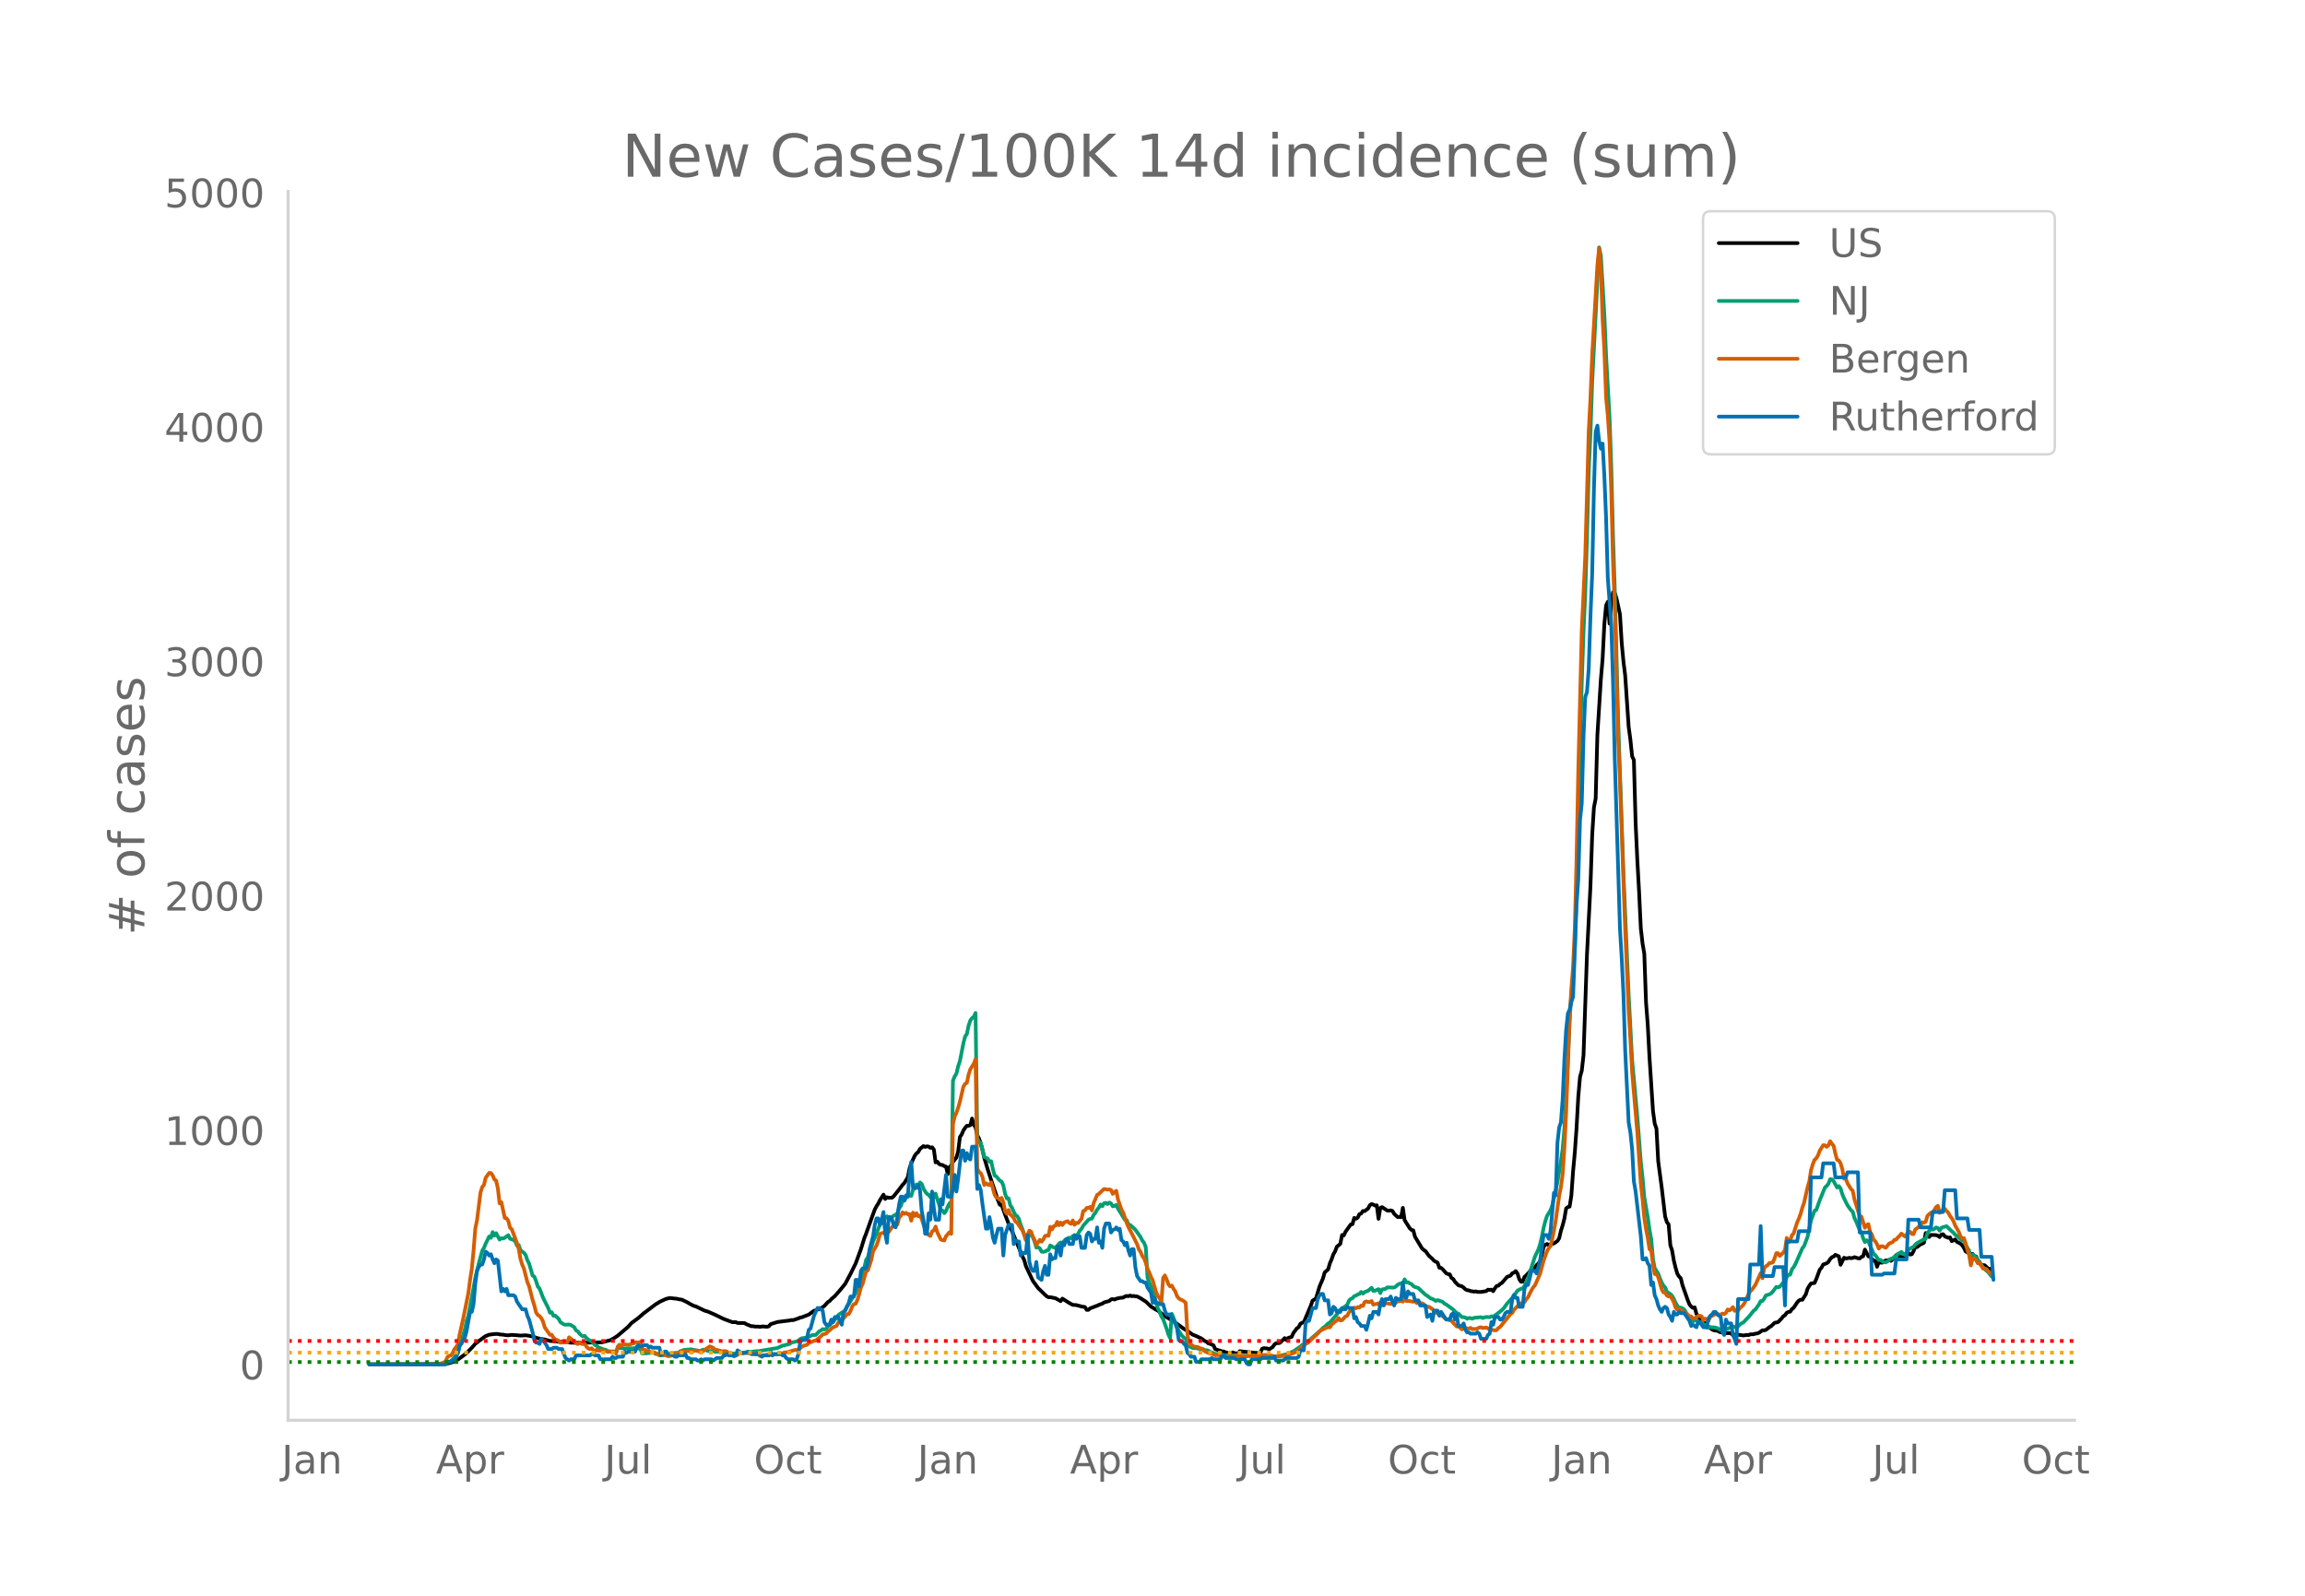 <svg height="864" viewBox="0 0 936 648" width="1248" xmlns="http://www.w3.org/2000/svg" xmlns:xlink="http://www.w3.org/1999/xlink"><defs><style>*{stroke-linecap:butt;stroke-linejoin:round}</style></defs><g id="figure_1"><path d="M0 648h936V0H0z" style="fill:#fff" id="patch_1"/><g id="axes_1"><path d="M117 576.72h725.4V77.76H117z" style="fill:none" id="patch_2"/><path clip-path="url(#pb363dfce90)" d="m149.973 554.04 28.917-.102 2.116-.136 1.41-.275 1.411-.43 2.116-1.01 2.116-1.558 1.41-1.113 2.116-2.125 1.411-1.604 1.41-1.089 2.116-1.589.706-.468 1.41-.56 2.116-.277 1.41-.032.706.195 1.41.11 1.411.226.706.027 1.41-.173 2.116.146 1.41.137 2.117-.126 1.41.21 1.41.28 2.117.726 2.116.387.705.098 2.116.6 1.41.083 2.116.233 1.41.084.706-.043 2.821.346 3.527.053.705.12.706-.143 7.758-.183 3.526-.914 1.41-.827 1.411-.931 4.232-3.614 1.41-1.56 2.822-2.096 2.116-1.852 4.937-3.72.705-.361.706-.508 2.116-.988.705-.293 1.41-.33 2.116.246.706.045.705.196 1.41.216 2.116 1.033 1.411.827 1.41.693.706.166 3.526 1.705 1.411.427 2.821 1.232 3.527 1.724 3.526 1.31 1.41.006.706.306 2.821.049.706.442 2.116.863.705-.029.705.16 1.41-.01.706.141.705-.198 2.116.138.705-.185.706-.864 2.821-.893 3.526-.444 1.411-.168.705-.173.706.037 2.116-.707.705-.325.705-.127 2.821-1.096 2.116-1.555.706-.144.705-.372.705-.088.705-.514.706-.325.705-.544 1.41-1.545.706-.433.705-.772 1.41-1.219 1.411-1.587 1.411-1.675 1.41-1.751 2.117-3.99 2.115-4.26 2.116-5.782 1.41-4.537.706-1.77 2.116-5.973 1.41-3.834.706-1.334.705-1.084.706-1.426 1.41-2.2.706 1.76.705-.706.705.221 1.41-.059.706-.655 2.116-2.658 1.41-1.882.706-.722 1.41-2.349.706-3.545.705-2.166 1.41-3.022.706-.964.705-.549.706-1.266 1.41-1.154.705.342.706-.232.705.088.705.524.706-.234.705.92.705 5.209.705-.271.706.932.705.344.705.062.706.46.705.194.705 3.015.706-2.834.705-.634.705-1.46 1.41-1.785.706-2.518.705-5.796.706-1.017.705-1.63.705-1.082.706-.84.705-.01.705-.247.705-2.686.706 2.593.705.92.705 3.21.706 1.394.705 2.044.705 2.606.706 3.167 1.41 4.717 1.41 4.324 2.822 8.426.705 1.633.706-.021 1.41 3.973 2.116 5.507.705 1.23 1.41 3.417 2.822 6.83.705 1.45.706 2.51 2.82 5.978 2.117 2.924 2.821 2.736.705.637.706.374.705-.042 1.41.303.706.131 2.116 1.177.705-1.017 2.821 1.789 1.41.755 1.411.076 2.116.568 1.41.233.706 1.154.706-.025.705-.63 1.41-.494.706-.323.705-.19.705-.393 1.41-.485.706-.485 2.116-.589.705-.634.706-.152.705.198.705-.33 1.41-.322 1.411-.135.706-.438.705-.227.705.102.706-.283.705.297.705-.132.706.183.705.028 1.41.72 1.411.93.705.417 2.116 2.059 2.116 1.307.705.34 2.822 2.226 2.116 1.286.705.313 4.937 3.573 1.41.842 2.116 1.505 1.411.555 2.116.985 1.41 1.057.706.27.705.687.705.153 1.411.64.705 1.538 2.822.89.705.08.705.346 1.41.246.706.019.705-.28.706.311.705.071.705.211.706-1.064 6.347.69 1.41-.125.706-.045.705-1.53.706-.225 1.41.137.706.326 1.41-.884.705-1.002.706-.59 1.41-.071.706-.575 1.41-1.431.706.84.705-.923 1.41-.422.706-1.583 1.41-1.874.706-.472.705-1.384.705-.401.706-.24 2.82-6.692.706-2.043 1.41-.903 1.411-4.79 1.41-3.308.706-2.473 1.41-1.24.706-2.483.705-1.603.706-2.048.705-1.172.705-1.877 1.41-1.19.706-3.577.705.174.706-1.516 2.116-2.938.705-.13.705-2.537.706.345.705-.446.705-1.422.705-.247.706-1.028.705.048 1.41-1.07.706-1.345.705-.462.706.236.705.387.705-.112.705 5.487.706-4.378.705-.385 2.116 1.396.705.075.706-.135.705.22.705 1.183 1.41 1.315.706-.062.705.13.706-3.805.705 4.964 2.116 3.356.705.648.705.154.706 2.618 2.82 4.666.706.695.706.41 1.41 1.938 1.41 1.276.706.785 1.41.739.706 2.062.705.051.705.637 1.411 1.58.705.309.706.107.705 1.47.705.432.706 1.14 1.41 1.424 1.41.39.706.526.705.7.706.349.705.08.705.286 1.41.214.706-.073.705.195 1.411.019 2.116-.336.705-.606.706.129.705-.131.705.626.705-1.178.706-.928.705-.137.705-.698.706-.392 2.116-2.453 1.41-.534.705-.941.706-.284.705-.604.705.978.706 2.258.705 1.065.705-.01.706-1.964.705-.545 1.41-1.549.706-.974.705-.496.705-.092.706-1.118.705-.616.705-.845.706-2.688.705-3.292.705-.774.705-.36.706.39 2.116-.613 1.41-.998.706-1.1.705-3.058.705-2.189.705-2.745.706-4.11.705-.547.705-.203.706-4.448.705-9.88.705-7.652.706-9.971.705-12.725.705-7.987.705-2.506.706-6.211 1.41-40.966 1.41-27.679.706-20.773.706-11.25.705-3.643.705-25.825 1.41-22.635.706-8.247.705-14.117.706-7.604.705-1.484.705 8.9.705-8.482.706-4.29.705.316.705 2.171 1.411 6.518.705 11.653.706 7.513.705 5.679 1.41 20.786.706 5.253.705 6.78.705 1.452.706 25.58.705 15.282.705 12.648.706 14.859.705 6.195.705 4.09.705 19.839.706 9.176.705 13.286 1.41 21.538.706 5.167.705 2.02.706 13.216 1.41 10.578 1.41 11.942.706 2.25.705.937.706 8.482.705 2.07.705 4.113.706 2.905.705 2.432.705 1.123.705.734.706 2.858 2.116 6.006.705 1.74.705.859.706.562.705-.214.705 2.584 2.116 3.297.705.414.706.079.705 1.703.705-.14 1.41 1.002.706.38.705.13.706-.03.705.49.705.242 1.41.03.706.31 1.41-.066.706.198.705.66.706-.175.705-.052 1.41.138 1.411.232 1.41-.216.706.06.705-.301 1.411-.063.705-.225.706-.098.705-.246 1.41-1.011.706.014.705-.184 1.41-1.107.706-.394 1.41-1.379 1.411-.278 1.41-1.458.706-.886.705-.467.706-.992.705-.332.705-.118.706-1.038.705-.56 1.41-2.123.706-.787.705-.332.705.018 1.411-2.234.705-2.235.706-1.212.705-.946 1.41-.198.706-1.565 1.41-3.82.706-.805.705-1.3 1.41-.496.706-.587.705-1.124.705-.754.706-.269.705-.709 1.41.63.706 3.412 1.41-2.86.706.283.705-.064.705-.183.706.16.705-.123.705-.303 1.411.442.705.083.706-.626.705-.272.705-2.704 1.41 2.73.706.209 1.41 1.582.706.054.705 2.404.706-1.94.705.241.705.035.705-.566.706-.356.705.004.705-.198.706.38 1.41-1.27.706-1.035.705.07.705.225.705.538.706.836.705-2.025.705-.235.706-.363.705.699.705-.126.706-1.25.705-1.797.705.138 1.41-1.105.706-.253.705-.438.706-3.91.705.581.705 1.018.706-.839 1.41.05.705.03.706.222.705.581.705-1.026.706-.143.705.887 1.41.585.706-.182.705 1.527 1.41-.68.706.98 1.41.722.706.645.705 1.032.705 1.504.706.334.705.509.705.148.706.005.705 1.37.705-.357.706 1.675.705 1.113.705.68 1.41.127 1.411 1.4.706.023.705.762h0" style="fill:none;stroke:#000;stroke-linecap:round;stroke-width:1.5" id="line2d_1"/><path clip-path="url(#pb363dfce90)" d="m149.973 554.04 28.917-.105 2.116-.352.705-.329.705-.17.706-.471.705-.618 1.41-1.877.706-.77.705-2.646.706-2.066 1.41-4.836.705-3.4.706-2.109 2.116-11.329.705-4.06 1.41-5.85 1.411-5.132.705-1.196.706-1.727 1.41-2.895.706.553.705-2.336.705 1.45.706-1.02 1.41 2.605.705-.536.706.086.705-.274 1.41-1.062.706 1.451 1.41.45.706.626.705 1.685.705-.216.706 2.035.705.656.705.456.706.915.705 2.122.705 1.347 1.41 4.887.706.416.705 1.818.706 2.216.705.79 1.41 3.709 2.117 4.205.705 1.91.705-.193.705 1.447.706-.096 1.41 1.333.706 1.336 1.41.934.706.135 1.41-.096.705.184 1.411.888.705 1.32.706.372.705.925.705.654.706.473.705-.184.705.834.705.649 1.411.736 1.41 1.498.706.346.705.602 2.116.858.705.062.706.447.705.235 1.41.024.706-.021.705.42.705-1.809.706-.043.705.163.705-.035.706.141 1.41-.06 2.821-.04 1.411.125.705-.1.706 2.064 1.41-.013.706-.032.705-.143.705.002.705-.138.706.221.705.36.705.03.706.43 1.41.002 2.821-.403 2.116-.515 1.41-.018.706-.686.706-.114.705-.377 1.41-.157h.706l.705-.142 1.41.26 2.117.42.705-.025.705-.485 1.41.227.706.33 1.41-.025.706.017.705.294.706.075.705-.173.705.21.705.036 1.411.38.705.374.706.227.705-.076.705-.298 2.116-.026.705-.298.706-.17.705.218 1.41-.29.706.027 3.526-.463.706.016 7.758-1.282 2.116-.994.705-.021.705-.341.706-.048.705-.271.705-.521 2.822-.639.705-.787.705-.34 1.41-.178.706.096.705-.57.706-.248.705-.382 1.41-.061 1.411-1.426.705-.384.706-.559.705.146.705-.193.706-1.12.705-.405 2.116-2.29.705-.62.705-1.25 1.411-.961.705-.189.706-.896.705-1.514.705-.858 2.116-3.529.705-.902.706-2.283.705-1.495.705-2.08.706-1.524 1.41-6.2.706-.911.705-2.36.705-1.727.705-2.379 1.411-3.142.705-2.095.706-1.632.705-.534 1.41-2.116.706-.748.705.59.705.75.706-1.041.705-.622.705-.267.706-.655.705-2.183.705-.702.706-2.21.705.02.705-1.287.705-.433.706-.694.705.477.705-2.612.706-.338.705-1.723.705.686.706-1.499.705.577.705 1.894.705 1.214.706.916.705.42.705.936.706-.371.705.446.705-1.511.705 2.401 1.411 4.167.705.331.706 1.054.705-.902.705-1.72.706-1.414.705 1.613.705-51.356.705-1.78.706-1.118.705-2.974.705-2.102 1.411-7.22.705-2.78.706-.995.705-3.387.705-2.139.705-.926.706-.523.705-1.57.705 50.624.706 1.755.705.442 1.41 5.629 1.411.682.705 1.28.706-.204.705 3.288.705 2.514.706.407 1.41 1.685.706.363.705 1.583.705 3.352.705 1.885.706-.03.705 2.827.705 1.007.706 1.696.705 1.285.705.471.706 1.168.705 2.416.705 1.626 1.41 4.49.706-.518.705-1.927.706.014.705 1.267.705 1.75.706 2.465.705-.153.705.449.705 1.342.706.086.705-.147.705-.405.706-.238.705-1.818 1.41.816.706.09.705-.7.705-.904.706-.524.705.426.705-1.038.706-.704 1.41-.628.706.287.705-.986.705.343.705-.458.706-.666.705-1.37.705-.744.706-1.272 2.116-2.4.705-.344.705-.14.705-1.481.706-.857.705-1.28.705-.857.706-1.238.705.69.705-1.218.705-.146.706.497.705-.604.705.343.706 1.17.705-.156.705-.416.706 1.507 2.82 4.554.706.112.705 1.811.706.159 1.41 1.26.706.694 2.115 2.937.706 1.457.705.874.705 1.814.706 12.304.705 1.961 1.41 3.35 1.411 5.206.705 2.09.706 1.287.705 1.966.705 1.014 1.411 3.948.705 2.286.706 1.452.705-9.813 1.41 3.416 1.411 3.59 1.41 2.006.706.681.705.385.706 2.234.705.913 1.41.63 1.411.094 1.41.281 1.411.098.706.419.705.025.705.161.705.522.706.184 1.41.684 2.116.007 1.41.434 1.411.047 2.116.012 1.41-.108 2.117.235 2.116.103.705-.09.705.075 1.41-.067 3.527.294 1.411-.027 3.526.096 1.411-.132 3.527-.792.705-.197 1.41-.723.706-.243 1.41-.985 1.411-.993.705-.59 2.116-1.125 2.116-1.97 1.41-1.215 2.117-1.877.705-.772.705-.468 1.41-1.34.706-.365 2.116-2.519.705-.777.706-1.48 1.41-.828 2.116-1.62.705-1.707.706-.664.705-.301.705-.818.706-.244.705-.458.705-.214.705-.802.706.676.705-.618 1.41-.547 1.411-1.207.706 1.291.705-.096 1.41-.634.706 1.611.705-1.484 1.41-.244.706-.6 2.821.068.705-.446.706-.685.705-.401.705-.21.706.352.705-1.94.705 1.228.706-.045.705.46.705.278.705.79.706.413.705.161.705.298 2.822 2.652.705.404 1.41 1.09.706.2 1.41.828.706-.346 2.115.752.706.739.705.31 2.821 2.069 1.41 1.439.706.175 1.41 1.43.706.011.705.181.706.49.705-.35.705.082.706.238.705-.342 2.821-.277.705.344.706-.282.705-.15 1.41.108.706-.374.705.152 1.41-.99 2.117-1.661.705-.697 1.41-1.954 1.411-1.577.705-.74.706-1.26.705-.612.705-1.101 1.411-.724.705-.18.706-.942.705-1.62.705-1.33 1.41-4.514 1.411-4.404 1.41-2.953.706-2.197.706-2.964.705-3.557.705-2.793.705-2.115 1.411-2.34.705-1.93 1.41-6.103.706-3.462 1.41-8.525.706-4.87.705-8.196 1.411-27.845.705-15.952.706-11.057.705-6.915.705-11.614.706-23.024 1.41-58.17.705-26.52.706-20.477.705-15.698.705-22.634.706-27.198.705-15.156.705-20.92 2.821-54.733.706 3.427 1.41 23.704.706 16.645 1.41 25.369.705 19.817.706 28.261.705 21.638 1.41 53.963 2.117 61.32 2.115 49.39 1.411 26.522 2.116 23.147 1.41 18.245.706 6.39.705 7.9 1.41 8.062.706 5.142.705 3.785.706 8.08.705 3.737 1.41 2.16.706 2.01.705 1.607.705 1.25.706.768.705 1.783 1.41.9.706.752.705 1.245.706 1.546.705 1.232.705.833.705-.121.706.34.705.488.705 1.14.706 1.57.705.937.705.273.706.806.705-.272.705.008.705.217.706.397.705.203 2.116 1.645.705.415.706-.271.705.209.705-.098 1.41.333 1.411.813.706-.256.705-.078.705.068 2.116-.944.705-.298.706.336.705-.412.705.006 1.41-1.21.706-.276 1.41-1.511.706-.705 2.116-2.607.705-.51 1.41-2.012.706-1.353.706-.062.705-.914.705-1.338 1.41-.422.706-.41.705-.737 1.41-1.883.706.137.705-.21 1.411-1.67.705-.46.706-1.779.705-.973.705-.032.706-2.164.705-.885.705-1.239 2.821-6.446.706-.883 1.41-3.759 1.41-6.708 1.411-3.849.706-.328 1.41-3.95 2.116-5.148.706-.662.705-.875.705-1.855.705.078.706.746 1.41 2.561.706-.577.705.973.705 2.352.706 1.66 1.41 2.824 1.41 1.976.706.594.705 2.607.706 1.434 1.41 3.481.706.848.705 2.45.705 1.536.705-.753.706.527 2.116 4.901.705.662 1.41 1.925.706-.042.705.554.705.397.706.065.705-.4 1.41-1.106.706-.08.705-.764.706-.152.705-1.003.705-.297.705-.451.706.708.705.512.705-.75.706-1.278.705-.536 1.41-.755.706-.865.705-.607 2.821-1.546.706-.212.705-2.282.705-.95.706-.657.705.175.705-.329.705-.554.706.234.705 1.08.705-1.113.706-.364.705-.119.705-.249 2.116 2.086.705.544.706.905 1.41.906.706.866.705.53.705-.037.705 1.803 1.411 2.347.705 4.312.706-2.746.705.43.705.717.706 1.14.705.587.705 1.327.705 1.005 1.411 1.382.705.551 1.411 1.866h0" style="fill:none;stroke:#009e73;stroke-linecap:round;stroke-width:1.5" id="line2d_2"/><path clip-path="url(#pb363dfce90)" d="m149.973 554.04 25.39-.071 3.527-.256 1.41-.53.706-.49.705-1.665.705-.45.706-.204.705-.96.705-1.541.706-.92.705-1.163.705-3.932 1.41-6.27 2.117-10.394.705-5.473.705-4.503.706-7.372.705-8.925.705-3.39 1.41-11.252.706-2.277.705-.837.706-2.92 1.41-1.961.706.05.705.95.705 1.665.706.45.705 3.195.705 6.065.705-.5 1.411 6.423.705.112.706 1.082.705 2.768.705.602 1.41 3.717.706 1.91.705 2.317.706 4.054.705 2.39.705 1.592 1.41 5.514.706 1.705 1.41 5.555.706 2.185.705 2.86.706 1.04.705.41.705.857.706 1.389.705 2.389 1.41 2.022.706.98.705-.01.705 1.174.706.653 1.41.552.706.817.705-.113 2.116.02.705-2.092 1.41 1.153.706.552.705.694.706.327.705-.48.705.337.706.153.705-.143.705 1.185.705.725.706.275.705-.347.705.848.706.418.705-.755.705.49h.705l.706-.225 1.41.276.706.378 2.82.081.706.674.705-2.869.706-.745.705.52.705-.674 2.116.194.706-.06.705-.41.705-.01.705-.5.706-.03.705.112.705-.286.706 2.89.705.418.705-.092.706.562.705.01.705.327 1.41.102.706.429.705.174.706.633.705-.245.705.03 1.41.307.706.275 1.41-.204 2.117-1.072.705.02.705-.449.706-.092.705-.265.705.234.705-.398.706.164 1.41.081.706-.275.705-.092 1.41.46.706.101.705-.204.705-.592 1.411-.899.705-.52 1.41.582.706.776.706.04 2.115.623 1.411-.112.705.235.706 1 .705.164 1.41.786.706-.398.705-.266.705-.806.706-.072.705.317.705-.235.706-.02 1.41.255 1.41-.153.706.367 1.41.204.706.623.705-.05.706-.246.705-.04.705-.235.705.102.706-.01.705-.266 2.116.02 1.41-.347.706-.04.705-.307 1.41-.163 2.822-.868.705.01.706-.255 1.41-1.021.705-.45 1.411-.388.705-.694 2.116-.899.706-.112 2.115-1.746.706-.735 1.41-.388.706-.746.705-.54.705-.746.706-.46 1.41-.612.705-1.369 1.411-1.245.705-.45.706-.765.705-.95.705.01.706-1.276.705-1.869.705-.929.705-.153.706-1.573.705-2.267.705-2.767.706-1.46 1.41-5.064.706-.358 1.41-4.34.705-3.44 1.411-2.42.705-1.981.706-2.635.705-.357 1.41-.266.706-2.001.705 1.807 1.41-2.042.706-.664.705.235.706-.592.705-2.798.705-.704.706-1.42.705.613.705-.398.705.572.706-.082.705 2.675.705-3.257.706 1.348.705-1.103.705 1.215.706-.266.705 1.359.705 2.256 1.41 3.42.706.848.705.388.706-1.878.705-.368.705-1.562.705 2.358 1.411 2.9.705.256.706.132.705-1.725 1.41-1.634.706.694.705-44.642.705-3.022.706-1.542.705-2.053.705-2.45 1.411-6.076.705-1.164.706-.388.705-3.38.705-2.164 1.41-2.237.706-1.838.705 44.336.706 1.522.705.418.705 1.552.706 3.278.705-.704.705.5.705.235.706-1.103 1.41 5.014.706 1.164.705.224.705.644.706-.766.705 1.848.705 3.584.705 1.031.706-1.51.705 1.827.705.541.706.899.705 1.44.705.387.706 1.195 1.41 1.98.705 1.655.706 2.134.705-2.113.705-1.583.706.439.705 2.022.705 1.337.706 2.053 1.41-2.094.705.715.706-.858.705-1.47.705-.153.706.082.705-3.635.705 1.072.706-1.318.705-.163.705-1.603.705 1.358.706-1.062.705 1 .705-1.061 1.41-.52.706.734.706.368.705-1.389.705 1.756.705-.786.706.092 1.41-1.715.706-3.145.705-.307.705-.99.706.02.705-.418.705 1.419.705-2.971 1.411-3.34.705-.398 1.41-1.358.706-.633 1.41.256.706-.072.705.225.706 1.582.705-.776.705-.48.706 3.503 1.41 4.125.705 1.256 1.411 4.135.705 1.716 1.411 2.675 2.116 4.258.705 2.093.705 1.052.706 1.644.705.98.705 1.757.706 2.47.705 1.481.705 1.869.706 1.358 1.41 4.911.705 1.501.706.899.705 1.603.705-9.935.706-.99.705 1.592.705 1.95.706.91.705-.338.705 1.389.705 1.031.706 1.88.705.928.705.43.706.295.705.45.705.633.706 12.804.705 3.86.705.153.705.623.706.327 1.41.153.706.46.705.132.705.429.706.725 1.41.653 2.116.562.705.408.706-.132 1.41.214 1.41.49.706.082 2.821-.204.706-.215 2.116-.122.705.275 1.41.133 2.822-.408 1.41-.03 1.41.101 1.411-.306 2.822.01 2.115.51 1.411.062 2.116-.174 1.41-.214 2.822-.98 1.41-.674.706-.592 1.41-1.46.706-.338.705-.592.705-.388.705-.541 1.411-1.41 2.116-1.95.705-.827.706-.52 2.115-.98.706-.266.705.102.705-1.133.706-.552.705-.745.705-.296.706-1.072.705.98.705-.102 1.41-1.532.706-.265.705-1.44.706-.684.705-.5.705-.685.706.307.705-.5.705.163.705-.797.706.153.705-1.572.705-.296.706.286.705.01.705-.44.706 1.492.705-.215.705-.071.705-.307.706 1.256.705-.806 1.41-.358.706-.02 1.41.265.706-.316.705-.03.705-.225.706-.5.705-.062.705-.204.706.378.705-1.032.705.756 1.41-.01.706.214.705.082.706-.174.705.715 1.41.04.706.062.705.378.706.766.705.224.705.072 1.41.868.706 1.062.705.439.706.214.705.715.705.122.705.388.706.705.705.541.705.051.706.358.705.224 2.116 2.308.705-.082 1.41 1.246.706-.541.705-.123.706.388.705-.092.705-.234.706.52.705-.122.705.081.705-.224.706-.409.705-.092.705.297 1.411-.194 1.41.755 2.116.398.706-.122.705-.868.705-.398 4.232-5.27.705-.428.706-1.297 2.116-2.134.705-.49.705.02.706-.51.705-1.113.705-.786 1.41-2.86.706-1.184.705-.796 2.116-4.759 1.41-5.268 1.411-3.89.706-1.267.705-.817.705-2.93.706-3.41.705-4.034 1.41-10.068.706-3.503.705-5.299.705-10.589.706-14.346 1.41-38.087.706-11.988.705-9.19.705-15.806.706-28.202.705-35.616 1.41-56.773 1.411-30.112 1.41-50.748.706-13.336.705-17.828 2.116-36.412.705-6.893.706 8.465.705 20.412.705 12.457.706 19.32.705 7.249.705 10.854.705 20.412.706 28.53.705 18.215 1.41 54.241.706 16.552 2.116 60.01 1.41 32.9.706 11.63.705 13.478 2.116 24.394 1.41 20.728.706 6.361.705 7.577.705 4.493.706 3.594.705 4.564.705.531.706 5.606.705 3.952.705.081.706 1.154 1.41 4.912.705 1.286.706.082.705 1.195.705.418.706-.153.705 1.072.705 1.41.706 2.225.705.797.705-.123.705.051 1.411 1.41.705-.062 1.411 1.43.705.03.706.838.705-.133.705-.368.705-.561.706-.051.705.275.705 1.563.706-.664.705.286.705.45.706-1.471 2.115-1.154.706-.164.705.44.705-.082.706-.337.705.194.705-.541.706-1.348.705.378.705-.49.705-.838.706 1.511.705-.306.705.143.706-.909 1.41-1.347.706-1.205 1.41-3.115.705-1.215.706-.664 1.41-1.98 2.116-4.749.706 2.104.705-4.003.705-.868.705-.429.706-.867.705-.041.705-.245.706-1.634.705-2.104.705.031.705 1.093 1.411-1.318.705-1.102.706-4.881.705 1.817.705-.857.706-2.053.705-.776 1.41-4.452.706-1.542.705-1.97.705-2.482.706-2.021 1.41-6.25.706-2.41.705-4.564.705-2.338.705-1.787.706-.633.705-1.205.705-1.91 1.411-2.215.705.051.706.603.705-.603.705-1.664.705 1.041.706.838.705 3.165.705 2.532.706.225.705 1.225.705 2.308.706 3.88.705-.01.705 1.92 1.41 2.287.706.684.705 3.553 2.116 6.872.706.102 1.41 4.514.705-1.062.706-.419.705 3.196.705 1.031.706 2.073.705.684.705 1.226.706 1.715.705-.888.705-.082 1.41.643 1.411-1.736 1.41-.571.706-.92.706-.102.705-.867.705-.644.705-.888 1.411 1.144.705-.746.706-1.225.705.071.705.868.706.092.705-1.92.705-.48.705-.622.706-.399.705-1.419.705.235.706-.45.705-2.368.705-.705.706-.54.705.03 1.41-2.359.706-.51.705 2.828.705-.49.706-.889.705-.255.705.909.705.694.706 1.338.705.878.705 1.246.706 1.766 1.41 2.492.706 1.817.705.92.705-.123.705 2.103.706 2.737.705 1.99.705 4.228.706-2.859.705-.04.705.796.706 1.235.705-.194 1.41 2.359.706-.051.705.235.705.96.706.449.705.704h0" style="fill:none;stroke:#d55e00;stroke-linecap:round;stroke-width:1.5" id="line2d_3"/><path clip-path="url(#pb363dfce90)" d="M149.973 554.04h31.033l.705-1.04h1.41l.706-.52h.705l1.411-3.12.705-3.12.706-.521.705-1.56.705-1.04.705-2.6 1.411-7.801h.705l.706-3.12.705-8.322.705-5.2.706-1.56.705-1.04h.705l.705-2.08.706-3.121.705.52.705 1.04.706-.52.705 2.08.705 1.56.706-1.56.705.52 1.41 12.482.706-1.04.705 1.04.705-1.04.706 2.6h2.116l.705.52.705 2.08 2.116 3.12h1.41l.706 2.6.705 1.56 1.41 5.202.706 3.12.705 1.04h.706l.705.52.705-2.08.706.52 1.41 2.08.706 1.56h1.41l.705-.52h1.411l.705.52h1.41l.706 2.08.706 1.56 1.41 1.04.705-.52h1.411l.705-1.56h5.643l.705-.52h.705l.706.52h1.41l.705 1.56h4.232l.706-1.04.705.52h.705l.705-.52h2.116l.706-2.08.705.52.705-.52h2.821l.706-2.08.705-.52.705.52h.706l.705-.52h1.41l.706 1.04.705-.52.705.52h2.822l.705 3.12.705-1.04.706-.52h.705l.705 1.04h1.41l1.411 1.04h.706l.705-.52h2.116l.705-.52.705 1.56h.706l.705.52h2.116l.705.52h.706l.705-.52.705.52.705-.52h2.822l.705.52 1.41-1.04h2.116l.706-1.04h.705l.705-.52.706.52h2.82l.706-2.08 1.41 1.04h2.117l.705-.52 1.41 1.04h3.527l.705 1.04.706-.52h2.115l.706-1.56.705 1.56.705-.52h2.822l.705.52h.705l.705 1.04.706.52h2.116l.705.52.705-.52.706-2.08.705-4.68.705-1.04h1.41l.706-1.04.705-3.12.706-.52 1.41-5.201 1.41-3.12h.706l1.41 1.04.706 4.68.705 1.04h1.411l.705-2.08.706 1.04.705-2.08h1.41l1.411 3.12.705-5.2.706-.52 1.41-3.12.706-2.601h1.41l.705-6.76h.706l.705 2.6.705-6.241.706-1.04h1.41l.706-2.08.705-5.721 1.41-5.201.706-4.68.705-2.6h.705l.706 2.6.705-2.08.705-3.121.706 8.84.705 3.641.705-10.4h.705l.706 1.04.705 2.6.705.52.706-4.16.705-5.201.705-3.12h.706l.705 1.56.705-2.08.705.52.706-9.362.705-4.68.705 10.4h1.41l.706-1.04.706 2.08.705 8.322.705 3.64.705 5.72h.706l.705-8.32.705 2.6.706-11.441.705 6.76.705 4.681h1.41l.706-8.32.705 2.08 1.411-11.962.705 8.841h1.41l.706-3.12.705-5.72.706 6.76.705-5.2.705-6.241.706-5.201h.705l.705 4.16.706-3.12.705 2.08.705.52.705-5.2h1.411l.705 17.162.706-1.56.705 2.08.705 5.72 1.41 9.882h.706l.705-4.68.706 3.64.705 4.68.705 2.08.706-3.12.705-2.6h1.41l.706 10.92.705-8.32 1.41-4.16h1.411l.706 7.8.705-1.56.705.52h.706l.705 5.72.705-1.04h1.41l.706-7.28.705 10.921.706 2.6.705 1.04h.705l.706-3.64.705 6.24 1.41 1.041.706-3.64.705-2.08.705 3.64h.706l.705-8.321.705 2.08.706-.52h.705l.705-4.68h.705l.706 3.64.705-5.2.705 1.04.706-2.08.705-.52.705 2.08h1.41l.706-3.641.705 1.56.706-1.04h.705l.705 4.68h1.41l.706-5.2.706-1.04.705.52.705 3.12.705-1.04h.706l.705-4.68.705 6.24.706-.52.705 2.6.705-7.8.705-2.08h1.411l.705 3.64.706-1.04 1.41-.52v-.52l.706 1.04.705-.52.705 4.68.705.52.706 1.56.705-1.04.705 3.12.706 2.08.705-2.6h.705l.706 7.281.705 3.64 1.41 2.081h.706l.705.52h.705l.706 2.08 1.41 2.08.706 4.161.705-2.08.705 2.08h.705l.706.52h1.41l.706 2.6.705 1.56h1.41l.706 1.04.705 1.561.705 1.04.706 2.08.705 4.68.705.52h.706l.705 1.041.705.52.706 3.12.705.52.705 1.04h1.41l.706 2.08h1.41l.706-1.04h3.526l.706-.52.705.52h2.821l.706-1.56h.705l.705 1.04h3.527l.705.52h3.526l.706 1.56.705.521h.705l.706-2.08h3.526l.705-.52h4.232l.705-.52.706 1.56h2.821l1.41-1.04h4.232l.706-.52.705-2.6h1.41l.706-10.922.705-1.04h.705l1.411-5.2h1.41l.706-3.641.705-1.56.706-.52h.705l.705 2.6h1.41l.706 5.72.705-.52.706-2.6.705.52.705 1.56h1.41l.706-1.56.705.52h.706l.705-1.04.705.52h1.41l.706 4.16.706-.52.705 2.081.705.52.705 1.04h1.411l.705 1.56.706-2.6.705-3.12.705 1.04.706-2.6h1.41l.705 1.04.706-4.16.705-2.081.705 2.6.706-2.6h1.41l.706-1.04.705 2.08.705 1.56.705-3.12.706.52h1.41l.706-6.76.705 5.72.705.52.706-2.6.705 1.04h1.41l.706 2.6h1.41l.706 2.08h2.116l.705 4.68 1.41-1.04.706 2.601.705-4.16h1.41l.706 2.08.705-1.56 2.116 3.12h1.41l.706-2.08.705-.52.706 2.6.705-2.08.705 4.68h1.41l.706-1.04.705 2.6.706 1.04h.705l.705.52h2.116l.705-.52.706.52.705 2.08h2.116l.705-1.56.706-.52.705-4.68.705 1.04.705-3.12h1.411l.705 1.04h.706l.705-1.04.705-1.56.706-.52h1.41l.705-5.201.706-1.56.705 1.04h.705l.706 3.64h1.41l.706-7.28.705-1.56h.705l.705-2.601.706-3.12h1.41l.706 1.04 1.41-5.2 1.41-10.402h1.411l.706 1.56.705-3.12 1.41-15.602.706 1.04.705-21.322.706-6.241.705-2.08.705-9.361.705-16.122.706-11.962.705-6.76.705-1.56.706-3.12.705-2.081 1.41-37.444.706-10.402.705-23.922.705-6.761.706-27.043.705-16.122.705-2.08.706-9.361.705-21.323.705-17.162.706-34.324.705-23.403.705-2.6.705 6.24.706 3.121.705-2.08.705 13.002.706 17.161.705 24.443 1.41 19.242.706 22.883.705 31.204 1.41 45.765.706 23.403.705 11.961.706 14.562.705 22.882 1.41 29.124.706 4.16.705 6.761.705 13.001.706 4.16 2.116 18.203.705 9.361h.705l.705-.52.706 2.08.705 1.04.705 7.801.706-1.04.705 5.2.705 1.56.706 2.601.705 1.56.705 1.04.705-1.56.706-.52.705.52.705 2.6.706 1.04.705 1.561.705-3.64.706 1.04h.705l.705-1.04.705.52h1.411l2.116 3.12.705 2.08.706-.52 1.41 1.04.705-2.08h.706l1.41 2.08h1.41l.706-3.64.706-1.04.705-.52.705-1.04h.705l.706 1.04 1.41 1.04.706 6.24.705 1.04.705-6.24.706 1.56h1.41l.705 4.68.706 1.56.705 2.081.705-18.202h4.232l.705-14.042h3.527l.705-15.601.706 20.282h4.231l.706-3.64h3.526l.705 15.601.706-26.003h4.231l.706-4.16h4.232l.705-21.843h4.232l.705-5.72h4.232l.705 5.72h4.232l.705-2.08h4.232l.705 24.443h4.232l.705 17.162h4.232l.705-.52h4.232l.706-5.72h4.231l.706-16.123h4.231l.706 3.12h4.232l.705-6.24h4.232l.705-8.841h4.232l.705 11.441h4.232l.705 4.68h4.232l.705 10.922h4.232l.705 9.361h0" style="fill:none;stroke:#0072b2;stroke-linecap:round;stroke-width:1.5" id="line2d_4"/><path clip-path="url(#pb363dfce90)" d="M117 553.088h725.4" style="fill:none;stroke:green;stroke-dasharray:1.5,2.475;stroke-dashoffset:0;stroke-width:1.5" id="line2d_5"/><path clip-path="url(#pb363dfce90)" d="M117 549.28h725.4" style="fill:none;stroke:orange;stroke-dasharray:1.5,2.475;stroke-dashoffset:0;stroke-width:1.5" id="line2d_6"/><path clip-path="url(#pb363dfce90)" d="M117 544.521h725.4" style="fill:none;stroke:red;stroke-dasharray:1.5,2.475;stroke-dashoffset:0;stroke-width:1.5" id="line2d_7"/><path d="M117 576.72V77.76" style="fill:none;stroke:#d3d3d3;stroke-linecap:square;stroke-linejoin:miter;stroke-width:1.25" id="patch_3"/><path d="M117 576.72h725.4" style="fill:none;stroke:#d3d3d3;stroke-linecap:square;stroke-linejoin:miter;stroke-width:1.25" id="patch_4"/><g id="matplotlib.axis_1"><g id="xtick_1"><g style="fill:#696969" transform="matrix(.16 0 0 -.16 114.365 598.378)" id="text_1"><defs><path d="M9.813 72.906h9.859V5.078q0-13.187-5-19.14-5-5.954-16.094-5.954h-3.75v8.297h3.078q6.531 0 9.219 3.672Q9.813-4.39 9.813 5.078z" id="DejaVuSans-74"/><path d="M34.281 27.484q-10.89 0-15.093-2.484-4.204-2.484-4.204-8.5 0-4.781 3.157-7.594 3.156-2.797 8.562-2.797 7.485 0 12 5.297 4.516 5.297 4.516 14.078v2zm17.922 3.72V0H43.22v8.297Q40.14 3.328 35.547.953q-4.594-2.375-11.234-2.375-8.391 0-13.36 4.719Q6 8.016 6 15.922q0 9.219 6.172 13.906 6.187 4.688 18.437 4.688h12.61v.89q0 6.203-4.078 9.594-4.078 3.39-11.453 3.39-4.688 0-9.141-1.124-4.438-1.125-8.531-3.375v8.312q4.921 1.906 9.562 2.844 4.64.953 9.031.953 11.875 0 17.735-6.156 5.86-6.14 5.86-18.64z" id="DejaVuSans-97"/><path d="M54.89 33.016V0h-8.984v32.719q0 7.765-3.031 11.61-3.031 3.858-9.078 3.858-7.281 0-11.484-4.64-4.204-4.625-4.204-12.64V0H9.08v54.688h9.03v-8.5q3.235 4.937 7.594 7.374Q30.078 56 35.797 56q9.422 0 14.25-5.828 4.844-5.828 4.844-17.156z" id="DejaVuSans-110"/></defs><use xlink:href="#DejaVuSans-74"/><use x="29.492" xlink:href="#DejaVuSans-97"/><use x="90.771" xlink:href="#DejaVuSans-110"/></g></g><g id="xtick_2"><g style="fill:#696969" transform="matrix(.16 0 0 -.16 177.04 598.378)" id="text_2"><defs><path d="M34.188 63.188 20.797 26.906h26.812zm-5.579 9.718h11.188L67.578 0h-10.25l-6.64 18.703h-32.86L11.188 0H.78z" id="DejaVuSans-65"/><path d="M18.11 8.203v-29H9.077v75.484h9.031v-8.296q2.844 4.875 7.157 7.234Q29.594 56 35.594 56q9.968 0 16.187-7.906 6.235-7.907 6.235-20.797T51.78 6.484q-6.218-7.906-16.187-7.906-6 0-10.328 2.375-4.313 2.375-7.157 7.25zm30.578 19.094q0 9.906-4.079 15.547-4.078 5.64-11.203 5.64-7.14 0-11.218-5.64-4.079-5.64-4.079-15.547 0-9.906 4.078-15.547 4.079-5.64 11.22-5.64 7.124 0 11.202 5.64t4.078 15.547z" id="DejaVuSans-112"/><path d="M41.11 46.297q-1.516.875-3.297 1.281Q36.03 48 33.89 48q-7.625 0-11.703-4.953-4.079-4.953-4.079-14.234V0H9.08v54.688h9.03v-8.5q2.844 4.984 7.375 7.39Q30.031 56 36.531 56q.922 0 2.047-.125 1.125-.11 2.484-.36z" id="DejaVuSans-114"/></defs><use xlink:href="#DejaVuSans-65"/><use x="68.408" xlink:href="#DejaVuSans-112"/><use x="131.885" xlink:href="#DejaVuSans-114"/></g></g><g id="xtick_3"><g style="fill:#696969" transform="matrix(.16 0 0 -.16 245.41 598.378)" id="text_3"><defs><path d="M8.5 21.578v33.11h8.984V21.922q0-7.766 3.016-11.656 3.031-3.875 9.094-3.875 7.265 0 11.484 4.64 4.234 4.64 4.234 12.656v31h8.985V0h-8.984v8.406Q42.047 3.422 37.718 1q-4.313-2.422-10.032-2.422-9.421 0-14.312 5.86Q8.5 10.296 8.5 21.578zM31.11 56z" id="DejaVuSans-117"/><path d="M9.422 75.984h8.984V0H9.422z" id="DejaVuSans-108"/></defs><use xlink:href="#DejaVuSans-74"/><use x="29.492" xlink:href="#DejaVuSans-117"/><use x="92.871" xlink:href="#DejaVuSans-108"/></g></g><g id="xtick_4"><g style="fill:#696969" transform="matrix(.16 0 0 -.16 306.117 598.378)" id="text_4"><defs><path d="M39.406 66.219q-10.75 0-17.078-8.016-6.312-8-6.312-21.828 0-13.766 6.312-21.781 6.328-8 17.078-8 10.735 0 17.016 8 6.281 8.015 6.281 21.781 0 13.828-6.281 21.828-6.281 8.016-17.016 8.016zm0 8q15.328 0 24.5-10.281 9.188-10.282 9.188-27.563 0-17.234-9.188-27.516-9.172-10.28-24.5-10.28-15.375 0-24.593 10.25-9.204 10.265-9.204 27.546t9.204 27.563q9.218 10.28 24.593 10.28z" id="DejaVuSans-79"/><path d="M48.781 52.594v-8.407q-3.812 2.11-7.64 3.157-3.828 1.047-7.735 1.047-8.75 0-13.593-5.547-4.829-5.532-4.829-15.547 0-10.016 4.829-15.563 4.843-5.53 13.593-5.53 3.907 0 7.735 1.046 3.828 1.047 7.64 3.156V2.094Q45.016.344 40.984-.531q-4.015-.89-8.562-.89-12.36 0-19.64 7.765-7.266 7.765-7.266 20.953 0 13.375 7.343 21.031Q20.22 56 33.016 56q4.14 0 8.093-.86 3.953-.843 7.672-2.546z" id="DejaVuSans-99"/><path d="M18.313 70.219V54.688h18.5v-6.985h-18.5V18.016q0-6.688 1.828-8.594 1.828-1.906 7.453-1.906h9.218V0h-9.218q-10.407 0-14.36 3.875-3.953 3.89-3.953 14.14v29.688H2.687v6.984h6.594V70.22z" id="DejaVuSans-116"/></defs><use xlink:href="#DejaVuSans-79"/><use x="78.711" xlink:href="#DejaVuSans-99"/><use x="133.691" xlink:href="#DejaVuSans-116"/></g></g><g id="xtick_5"><g style="fill:#696969" transform="matrix(.16 0 0 -.16 372.505 598.378)" id="text_5"><use xlink:href="#DejaVuSans-74"/><use x="29.492" xlink:href="#DejaVuSans-97"/><use x="90.771" xlink:href="#DejaVuSans-110"/></g></g><g id="xtick_6"><g style="fill:#696969" transform="matrix(.16 0 0 -.16 434.474 598.378)" id="text_6"><use xlink:href="#DejaVuSans-65"/><use x="68.408" xlink:href="#DejaVuSans-112"/><use x="131.885" xlink:href="#DejaVuSans-114"/></g></g><g id="xtick_7"><g style="fill:#696969" transform="matrix(.16 0 0 -.16 502.844 598.378)" id="text_7"><use xlink:href="#DejaVuSans-74"/><use x="29.492" xlink:href="#DejaVuSans-117"/><use x="92.871" xlink:href="#DejaVuSans-108"/></g></g><g id="xtick_8"><g style="fill:#696969" transform="matrix(.16 0 0 -.16 563.551 598.378)" id="text_8"><use xlink:href="#DejaVuSans-79"/><use x="78.711" xlink:href="#DejaVuSans-99"/><use x="133.691" xlink:href="#DejaVuSans-116"/></g></g><g id="xtick_9"><g style="fill:#696969" transform="matrix(.16 0 0 -.16 629.939 598.378)" id="text_9"><use xlink:href="#DejaVuSans-74"/><use x="29.492" xlink:href="#DejaVuSans-97"/><use x="90.771" xlink:href="#DejaVuSans-110"/></g></g><g id="xtick_10"><g style="fill:#696969" transform="matrix(.16 0 0 -.16 691.908 598.378)" id="text_10"><use xlink:href="#DejaVuSans-65"/><use x="68.408" xlink:href="#DejaVuSans-112"/><use x="131.885" xlink:href="#DejaVuSans-114"/></g></g><g id="xtick_11"><g style="fill:#696969" transform="matrix(.16 0 0 -.16 760.278 598.378)" id="text_11"><use xlink:href="#DejaVuSans-74"/><use x="29.492" xlink:href="#DejaVuSans-117"/><use x="92.871" xlink:href="#DejaVuSans-108"/></g></g><g id="xtick_12"><g style="fill:#696969" transform="matrix(.16 0 0 -.16 820.986 598.378)" id="text_12"><use xlink:href="#DejaVuSans-79"/><use x="78.711" xlink:href="#DejaVuSans-99"/><use x="133.691" xlink:href="#DejaVuSans-116"/></g></g></g><g id="matplotlib.axis_2"><g id="ytick_1"><g style="fill:#696969" transform="matrix(.16 0 0 -.16 97.32 560.119)" id="text_13"><defs><path d="M31.781 66.406q-7.61 0-11.453-7.5Q16.5 51.422 16.5 36.375q0-14.984 3.828-22.484 3.844-7.5 11.453-7.5 7.672 0 11.5 7.5 3.844 7.5 3.844 22.484 0 15.047-3.844 22.531-3.828 7.5-11.5 7.5zm0 7.813q12.266 0 18.735-9.703 6.468-9.688 6.468-28.141 0-18.406-6.468-28.11-6.47-9.687-18.735-9.687-12.25 0-18.718 9.688-6.47 9.703-6.47 28.109 0 18.453 6.47 28.14Q19.53 74.22 31.78 74.22z" id="DejaVuSans-48"/></defs><use xlink:href="#DejaVuSans-48"/></g></g><g id="ytick_2"><g style="fill:#696969" transform="matrix(.16 0 0 -.16 66.78 464.932)" id="text_14"><defs><path d="M12.406 8.297h16.11v55.625l-17.532-3.516v8.985l17.438 3.515h9.86V8.296H54.39V0H12.406z" id="DejaVuSans-49"/></defs><use xlink:href="#DejaVuSans-49"/><use x="63.623" xlink:href="#DejaVuSans-48"/><use x="127.246" xlink:href="#DejaVuSans-48"/><use x="190.869" xlink:href="#DejaVuSans-48"/></g></g><g id="ytick_3"><g style="fill:#696969" transform="matrix(.16 0 0 -.16 66.78 369.746)" id="text_15"><defs><path d="M19.188 8.297h34.421V0H7.33v8.297q5.609 5.812 15.296 15.594 9.703 9.797 12.188 12.64 4.734 5.313 6.609 9 1.89 3.688 1.89 7.25 0 5.813-4.078 9.469-4.078 3.672-10.625 3.672-4.64 0-9.797-1.61-5.14-1.609-11-4.89v9.969Q13.767 71.78 18.938 73q5.188 1.219 9.485 1.219 11.328 0 18.062-5.672 6.735-5.656 6.735-15.125 0-4.5-1.688-8.531-1.672-4.016-6.125-9.485-1.218-1.422-7.765-8.187-6.532-6.766-18.453-18.922z" id="DejaVuSans-50"/></defs><use xlink:href="#DejaVuSans-50"/><use x="63.623" xlink:href="#DejaVuSans-48"/><use x="127.246" xlink:href="#DejaVuSans-48"/><use x="190.869" xlink:href="#DejaVuSans-48"/></g></g><g id="ytick_4"><g style="fill:#696969" transform="matrix(.16 0 0 -.16 66.78 274.56)" id="text_16"><defs><path d="M40.578 39.313Q47.656 37.797 51.625 33q3.984-4.781 3.984-11.813 0-10.78-7.422-16.703-7.421-5.906-21.093-5.906-4.578 0-9.438.906-4.86.907-10.031 2.72v9.515q4.094-2.39 8.969-3.61 4.89-1.218 10.218-1.218 9.266 0 14.125 3.656 4.86 3.656 4.86 10.64 0 6.454-4.516 10.079-4.515 3.64-12.562 3.64h-8.5v8.11h8.89q7.266 0 11.125 2.906 3.86 2.906 3.86 8.375 0 5.61-3.985 8.61-3.968 3.015-11.39 3.015-4.063 0-8.703-.89-4.641-.876-10.203-2.72v8.782q5.624 1.562 10.53 2.344 4.907.78 9.25.78 11.235 0 17.766-5.109 6.547-5.093 6.547-13.78 0-6.063-3.468-10.235-3.47-4.172-9.86-5.782z" id="DejaVuSans-51"/></defs><use xlink:href="#DejaVuSans-51"/><use x="63.623" xlink:href="#DejaVuSans-48"/><use x="127.246" xlink:href="#DejaVuSans-48"/><use x="190.869" xlink:href="#DejaVuSans-48"/></g></g><g id="ytick_5"><g style="fill:#696969" transform="matrix(.16 0 0 -.16 66.78 179.373)" id="text_17"><defs><path d="M37.797 64.313 12.89 25.39h24.906zm-2.594 8.593H47.61V25.391h10.407v-8.203H47.609V0h-9.812v17.188H4.89v9.515z" id="DejaVuSans-52"/></defs><use xlink:href="#DejaVuSans-52"/><use x="63.623" xlink:href="#DejaVuSans-48"/><use x="127.246" xlink:href="#DejaVuSans-48"/><use x="190.869" xlink:href="#DejaVuSans-48"/></g></g><g id="ytick_6"><g style="fill:#696969" transform="matrix(.16 0 0 -.16 66.78 84.186)" id="text_18"><defs><path d="M10.797 72.906h38.719v-8.312H19.828v-17.86q2.14.735 4.281 1.094 2.157.36 4.313.36 12.203 0 19.328-6.688 7.14-6.688 7.14-18.11 0-11.765-7.328-18.296-7.328-6.516-20.656-6.516-4.593 0-9.36.781-4.75.782-9.827 2.344v9.922q4.39-2.39 9.078-3.563 4.687-1.171 9.906-1.171 8.453 0 13.375 4.437 4.938 4.438 4.938 12.063 0 7.609-4.938 12.047-4.922 4.453-13.375 4.453-3.953 0-7.89-.875-3.922-.875-8.016-2.735z" id="DejaVuSans-53"/></defs><use xlink:href="#DejaVuSans-53"/><use x="63.623" xlink:href="#DejaVuSans-48"/><use x="127.246" xlink:href="#DejaVuSans-48"/><use x="190.869" xlink:href="#DejaVuSans-48"/></g></g><g style="fill:#696969" transform="matrix(0 -.2 -.2 0 58.62 379.813)" id="text_19"><defs><path d="M51.125 44H36.922l-4.11-16.313h14.313zm-7.328 27.781-5.078-20.265h14.265L58.11 71.78h7.813L60.89 51.516h15.234V44h-17.14l-4-16.313h15.53V20.22H53.079L48 0h-7.813l5.032 20.219H30.906L25.875 0h-7.86l5.079 20.219H7.719v7.468h17.187L29 44H13.281v7.516h17.625l4.985 20.265z" id="DejaVuSans-35"/><path d="M30.61 48.39q-7.22 0-11.422-5.64-4.204-5.64-4.204-15.453 0-9.813 4.172-15.453 4.188-5.64 11.453-5.64 7.188 0 11.375 5.655 4.203 5.672 4.203 15.438 0 9.719-4.203 15.406-4.187 5.688-11.375 5.688zm0 7.61q11.718 0 18.406-7.625 6.703-7.61 6.703-21.078 0-13.422-6.703-21.078-6.688-7.64-18.407-7.64-11.765 0-18.437 7.64-6.656 7.656-6.656 21.078 0 13.469 6.656 21.078Q18.844 56 30.609 56z" id="DejaVuSans-111"/><path d="M37.11 75.984V68.5h-8.594q-4.828 0-6.72-1.953-1.874-1.953-1.874-7.031v-4.828h14.797v-6.985H19.922V0H10.89v47.703H2.297v6.984h8.594V58.5q0 9.125 4.25 13.297 4.25 4.187 13.468 4.187z" id="DejaVuSans-102"/><path d="M44.281 53.078v-8.5q-3.797 1.953-7.906 2.922-4.094.984-8.5.984-6.688 0-10.031-2.047-3.344-2.046-3.344-6.156 0-3.125 2.39-4.906 2.391-1.781 9.626-3.39l3.078-.688q9.562-2.047 13.593-5.781 4.032-3.735 4.032-10.422 0-7.625-6.032-12.078-6.03-4.438-16.578-4.438-4.39 0-9.156.86Q10.688.296 5.422 2v9.281q4.984-2.594 9.812-3.89 4.829-1.282 9.579-1.282 6.343 0 9.75 2.172 3.421 2.172 3.421 6.125 0 3.656-2.468 5.61-2.453 1.953-10.813 3.765l-3.125.735q-8.344 1.75-12.062 5.39-3.704 3.64-3.704 9.985 0 7.718 5.47 11.906Q16.75 56 26.811 56q4.97 0 9.36-.734 4.406-.72 8.11-2.188z" id="DejaVuSans-115"/><path d="M56.203 29.594v-4.39H14.891q.593-9.282 5.593-14.142 5-4.859 13.938-4.859 5.172 0 10.031 1.266 4.86 1.265 9.656 3.812v-8.5Q49.266.734 44.187-.344 39.11-1.422 33.892-1.422q-13.094 0-20.735 7.61-7.64 7.625-7.64 20.625 0 13.421 7.25 21.296Q20.016 56 32.328 56q11.031 0 17.453-7.11 6.422-7.093 6.422-19.296zm-8.984 2.64q-.094 7.36-4.125 11.75-4.032 4.407-10.672 4.407-7.516 0-12.031-4.25-4.516-4.25-5.203-11.97z" id="DejaVuSans-101"/></defs><use xlink:href="#DejaVuSans-35"/><use x="83.789" xlink:href="#DejaVuSans-32"/><use x="115.576" xlink:href="#DejaVuSans-111"/><use x="176.758" xlink:href="#DejaVuSans-102"/><use x="211.963" xlink:href="#DejaVuSans-32"/><use x="243.75" xlink:href="#DejaVuSans-99"/><use x="298.73" xlink:href="#DejaVuSans-97"/><use x="360.01" xlink:href="#DejaVuSans-115"/><use x="412.109" xlink:href="#DejaVuSans-101"/><use x="473.633" xlink:href="#DejaVuSans-115"/></g></g><g style="fill:#696969" transform="matrix(.24 0 0 -.24 252.577 71.76)" id="text_20"><defs><path d="M9.813 72.906h13.28l32.329-60.984v60.984h9.562V0h-13.28L19.39 60.984V0H9.813z" id="DejaVuSans-78"/><path d="M4.203 54.688h8.985l11.234-42.672 11.172 42.672h10.593l11.235-42.672 11.187 42.672h8.985L63.28 0H52.688L40.922 44.828 29.109 0H18.5z" id="DejaVuSans-119"/><path d="M64.406 67.281v-10.39q-4.984 4.64-10.625 6.922-5.64 2.296-11.984 2.296-12.5 0-19.14-7.64-6.641-7.64-6.641-22.094 0-14.406 6.64-22.047 6.64-7.64 19.14-7.64 6.345 0 11.985 2.296 5.64 2.297 10.625 6.938V5.609Q59.234 2.094 53.437.33q-5.78-1.75-12.218-1.75-16.563 0-26.094 10.124-9.516 10.14-9.516 27.672 0 17.578 9.516 27.703 9.531 10.14 26.094 10.14 6.531 0 12.312-1.734 5.797-1.734 10.875-5.203z" id="DejaVuSans-67"/><path d="M25.39 72.906h8.297L8.297-9.28H0z" id="DejaVuSans-47"/><path d="M9.813 72.906h9.859V42.094L52.39 72.906h12.703L28.906 38.922 67.672 0H54.688L19.672 35.11V0h-9.86z" id="DejaVuSans-75"/><path d="M45.406 46.39v29.594h8.985V0h-8.985v8.203Q42.578 3.328 38.25.953q-4.313-2.375-10.375-2.375-9.906 0-16.14 7.906-6.22 7.922-6.22 20.813 0 12.89 6.22 20.797Q17.968 56 27.874 56q6.063 0 10.375-2.375 4.328-2.36 7.156-7.234zm-30.61-19.093q0-9.906 4.079-15.547 4.078-5.64 11.203-5.64 7.125 0 11.219 5.64 4.11 5.64 4.11 15.547 0 9.906-4.11 15.547-4.094 5.64-11.219 5.64-7.125 0-11.203-5.64-4.078-5.64-4.078-15.547z" id="DejaVuSans-100"/><path d="M9.422 54.688h8.984V0H9.422zm0 21.296h8.984v-11.39H9.422z" id="DejaVuSans-105"/><path d="M31 75.875q-6.531-11.219-9.719-22.219-3.172-10.984-3.172-22.265 0-11.266 3.203-22.328Q24.517-2 31-13.188h-7.813Q15.875-1.704 12.235 9.375q-3.64 11.078-3.64 22.016 0 10.89 3.61 21.922 3.624 11.046 10.983 22.562z" id="DejaVuSans-40"/><path d="M52 44.188q3.375 6.062 8.063 8.937Q64.75 56 71.093 56q8.548 0 13.188-5.984 4.64-5.97 4.64-17V0h-9.03v32.719q0 7.86-2.797 11.656-2.781 3.813-8.485 3.813-6.984 0-11.046-4.641-4.047-4.625-4.047-12.64V0h-9.032v32.719q0 7.906-2.78 11.687-2.782 3.782-8.595 3.782-6.89 0-10.953-4.657-4.047-4.656-4.047-12.625V0H9.08v54.688h9.03v-8.5q3.078 5.03 7.375 7.421Q29.781 56 35.687 56q5.97 0 10.141-3.031Q50 49.953 52 44.187z" id="DejaVuSans-109"/><path d="M8.016 75.875h7.812q7.313-11.516 10.953-22.563 3.64-11.03 3.64-21.921 0-10.938-3.64-22.016-3.64-11.078-10.953-22.563H8.016Q14.5-2 17.703 9.063q3.203 11.063 3.203 22.329 0 11.28-3.203 22.265-3.203 11-9.687 22.219z" id="DejaVuSans-41"/></defs><use xlink:href="#DejaVuSans-78"/><use x="74.805" xlink:href="#DejaVuSans-101"/><use x="136.328" xlink:href="#DejaVuSans-119"/><use x="218.115" xlink:href="#DejaVuSans-32"/><use x="249.902" xlink:href="#DejaVuSans-67"/><use x="319.727" xlink:href="#DejaVuSans-97"/><use x="381.006" xlink:href="#DejaVuSans-115"/><use x="433.105" xlink:href="#DejaVuSans-101"/><use x="494.629" xlink:href="#DejaVuSans-115"/><use x="546.729" xlink:href="#DejaVuSans-47"/><use x="580.42" xlink:href="#DejaVuSans-49"/><use x="644.043" xlink:href="#DejaVuSans-48"/><use x="707.666" xlink:href="#DejaVuSans-48"/><use x="771.289" xlink:href="#DejaVuSans-75"/><use x="836.865" xlink:href="#DejaVuSans-32"/><use x="868.652" xlink:href="#DejaVuSans-49"/><use x="932.275" xlink:href="#DejaVuSans-52"/><use x="995.898" xlink:href="#DejaVuSans-100"/><use x="1059.375" xlink:href="#DejaVuSans-32"/><use x="1091.162" xlink:href="#DejaVuSans-105"/><use x="1118.945" xlink:href="#DejaVuSans-110"/><use x="1182.324" xlink:href="#DejaVuSans-99"/><use x="1237.305" xlink:href="#DejaVuSans-105"/><use x="1265.088" xlink:href="#DejaVuSans-100"/><use x="1328.564" xlink:href="#DejaVuSans-101"/><use x="1390.088" xlink:href="#DejaVuSans-110"/><use x="1453.467" xlink:href="#DejaVuSans-99"/><use x="1508.447" xlink:href="#DejaVuSans-101"/><use x="1569.971" xlink:href="#DejaVuSans-32"/><use x="1601.758" xlink:href="#DejaVuSans-40"/><use x="1640.771" xlink:href="#DejaVuSans-115"/><use x="1692.871" xlink:href="#DejaVuSans-117"/><use x="1756.25" xlink:href="#DejaVuSans-109"/><use x="1853.662" xlink:href="#DejaVuSans-41"/></g><g id="legend_1"><path d="M694.75 184.5H831.2q3.2 0 3.2-3.2V88.96q0-3.2-3.2-3.2H694.75q-3.2 0-3.2 3.2v92.34q0 3.2 3.2 3.2z" style="fill:none;opacity:.8;stroke:#ccc;stroke-linejoin:miter" id="patch_5"/><path d="M697.95 98.718h32" style="fill:none;stroke:#000;stroke-linecap:round;stroke-width:1.5" id="line2d_8"/><g style="fill:#696969" transform="matrix(.16 0 0 -.16 742.75 104.317)" id="text_21"><defs><path d="M8.688 72.906h9.921V28.61q0-11.718 4.235-16.875 4.25-5.14 13.781-5.14 9.469 0 13.719 5.14 4.25 5.157 4.25 16.875v44.297H64.5V27.391q0-14.25-7.063-21.532-7.046-7.28-20.812-7.28-13.828 0-20.89 7.28-7.047 7.282-7.047 21.532z" id="DejaVuSans-85"/><path d="M53.516 70.516V60.89q-5.61 2.687-10.594 4-4.984 1.328-9.625 1.328-8.047 0-12.422-3.125t-4.375-8.89q0-4.845 2.906-7.313 2.907-2.453 11.016-3.97l5.953-1.218q11.031-2.11 16.281-7.406 5.25-5.297 5.25-14.172 0-10.61-7.11-16.078-7.093-5.469-20.812-5.469-5.172 0-11.015 1.172Q13.14.922 6.89 3.219v10.156q6-3.36 11.765-5.078 5.766-1.703 11.328-1.703 8.438 0 13.032 3.312 4.593 3.328 4.593 9.485 0 5.359-3.297 8.39-3.296 3.032-10.812 4.547L27.484 33.5q-11.03 2.188-15.968 6.875-4.922 4.688-4.922 13.047 0 9.672 6.812 15.234 6.813 5.563 18.766 5.563 5.14 0 10.453-.938 5.328-.922 10.89-2.765z" id="DejaVuSans-83"/></defs><use xlink:href="#DejaVuSans-85"/><use x="73.193" xlink:href="#DejaVuSans-83"/></g><path d="M697.95 122.203h32" style="fill:none;stroke:#009e73;stroke-linecap:round;stroke-width:1.5" id="line2d_10"/><g style="fill:#696969" transform="matrix(.16 0 0 -.16 742.75 127.802)" id="text_22"><use xlink:href="#DejaVuSans-78"/><use x="74.805" xlink:href="#DejaVuSans-74"/></g><path d="M697.95 145.688h32" style="fill:none;stroke:#d55e00;stroke-linecap:round;stroke-width:1.5" id="line2d_12"/><g style="fill:#696969" transform="matrix(.16 0 0 -.16 742.75 151.287)" id="text_23"><defs><path d="M19.672 34.813V8.108H35.5q7.953 0 11.781 3.297 3.844 3.297 3.844 10.078 0 6.844-3.844 10.078-3.828 3.25-11.781 3.25zm0 29.984V42.828h14.61q7.218 0 10.75 2.703 3.546 2.719 3.546 8.282 0 5.515-3.547 8.25-3.531 2.734-10.75 2.734zm-9.86 8.11h25.204q11.28 0 17.375-4.688Q58.5 63.53 58.5 54.89q0-6.703-3.125-10.657-3.125-3.953-9.188-4.922 7.282-1.562 11.313-6.53 4.031-4.954 4.031-12.376 0-9.765-6.64-15.093Q48.25 0 35.984 0H9.812z" id="DejaVuSans-66"/><path d="M45.406 27.984q0 9.766-4.031 15.125-4.016 5.375-11.297 5.375-7.219 0-11.25-5.375-4.031-5.359-4.031-15.125 0-9.718 4.031-15.093t11.25-5.375q7.281 0 11.297 5.375 4.031 5.375 4.031 15.093zm8.985-21.203q0-13.953-6.203-20.765Q42-20.797 29.203-20.797q-4.734 0-8.937.703-4.203.703-8.157 2.172v8.735q3.954-2.141 7.813-3.157 3.86-1.031 7.86-1.031 8.843 0 13.234 4.61 4.39 4.609 4.39 13.937v4.453q-2.781-4.844-7.125-7.234Q33.938 0 27.875 0 17.828 0 11.672 7.656q-6.156 7.672-6.156 20.328 0 12.688 6.156 20.344Q17.828 56 27.875 56q6.063 0 10.406-2.39 4.344-2.391 7.125-7.22v8.297h8.985z" id="DejaVuSans-103"/></defs><use xlink:href="#DejaVuSans-66"/><use x="68.604" xlink:href="#DejaVuSans-101"/><use x="130.127" xlink:href="#DejaVuSans-114"/><use x="169.49" xlink:href="#DejaVuSans-103"/><use x="232.967" xlink:href="#DejaVuSans-101"/><use x="294.49" xlink:href="#DejaVuSans-110"/></g><path d="M697.95 169.173h32" style="fill:none;stroke:#0072b2;stroke-linecap:round;stroke-width:1.5" id="line2d_14"/><g style="fill:#696969" transform="matrix(.16 0 0 -.16 742.75 174.773)" id="text_24"><defs><path d="M44.39 34.188q3.172-1.079 6.172-4.594 3-3.516 6.032-9.672L66.609 0H56l-9.313 18.703q-3.624 7.328-7.015 9.719-3.39 2.39-9.25 2.39h-10.75V0h-9.86v72.906h22.266q12.5 0 18.656-5.234 6.157-5.219 6.157-15.766 0-6.89-3.203-11.437-3.204-4.532-9.297-6.282zM19.673 64.797V38.922h12.406q7.125 0 10.766 3.297 3.64 3.297 3.64 9.687 0 6.39-3.64 9.64-3.64 3.25-10.766 3.25z" id="DejaVuSans-82"/><path d="M54.89 33.016V0h-8.984v32.719q0 7.765-3.031 11.61-3.031 3.858-9.078 3.858-7.281 0-11.484-4.64-4.204-4.625-4.204-12.64V0H9.08v75.984h9.03V46.188q3.235 4.937 7.594 7.374Q30.078 56 35.797 56q9.422 0 14.25-5.828 4.844-5.828 4.844-17.156z" id="DejaVuSans-104"/></defs><use xlink:href="#DejaVuSans-82"/><use x="64.982" xlink:href="#DejaVuSans-117"/><use x="128.361" xlink:href="#DejaVuSans-116"/><use x="167.57" xlink:href="#DejaVuSans-104"/><use x="230.949" xlink:href="#DejaVuSans-101"/><use x="292.473" xlink:href="#DejaVuSans-114"/><use x="333.586" xlink:href="#DejaVuSans-102"/><use x="368.791" xlink:href="#DejaVuSans-111"/><use x="429.973" xlink:href="#DejaVuSans-114"/><use x="469.336" xlink:href="#DejaVuSans-100"/></g></g></g></g><defs><clipPath id="pb363dfce90"><path d="M117 77.76h725.4v498.96H117z"/></clipPath></defs></svg>